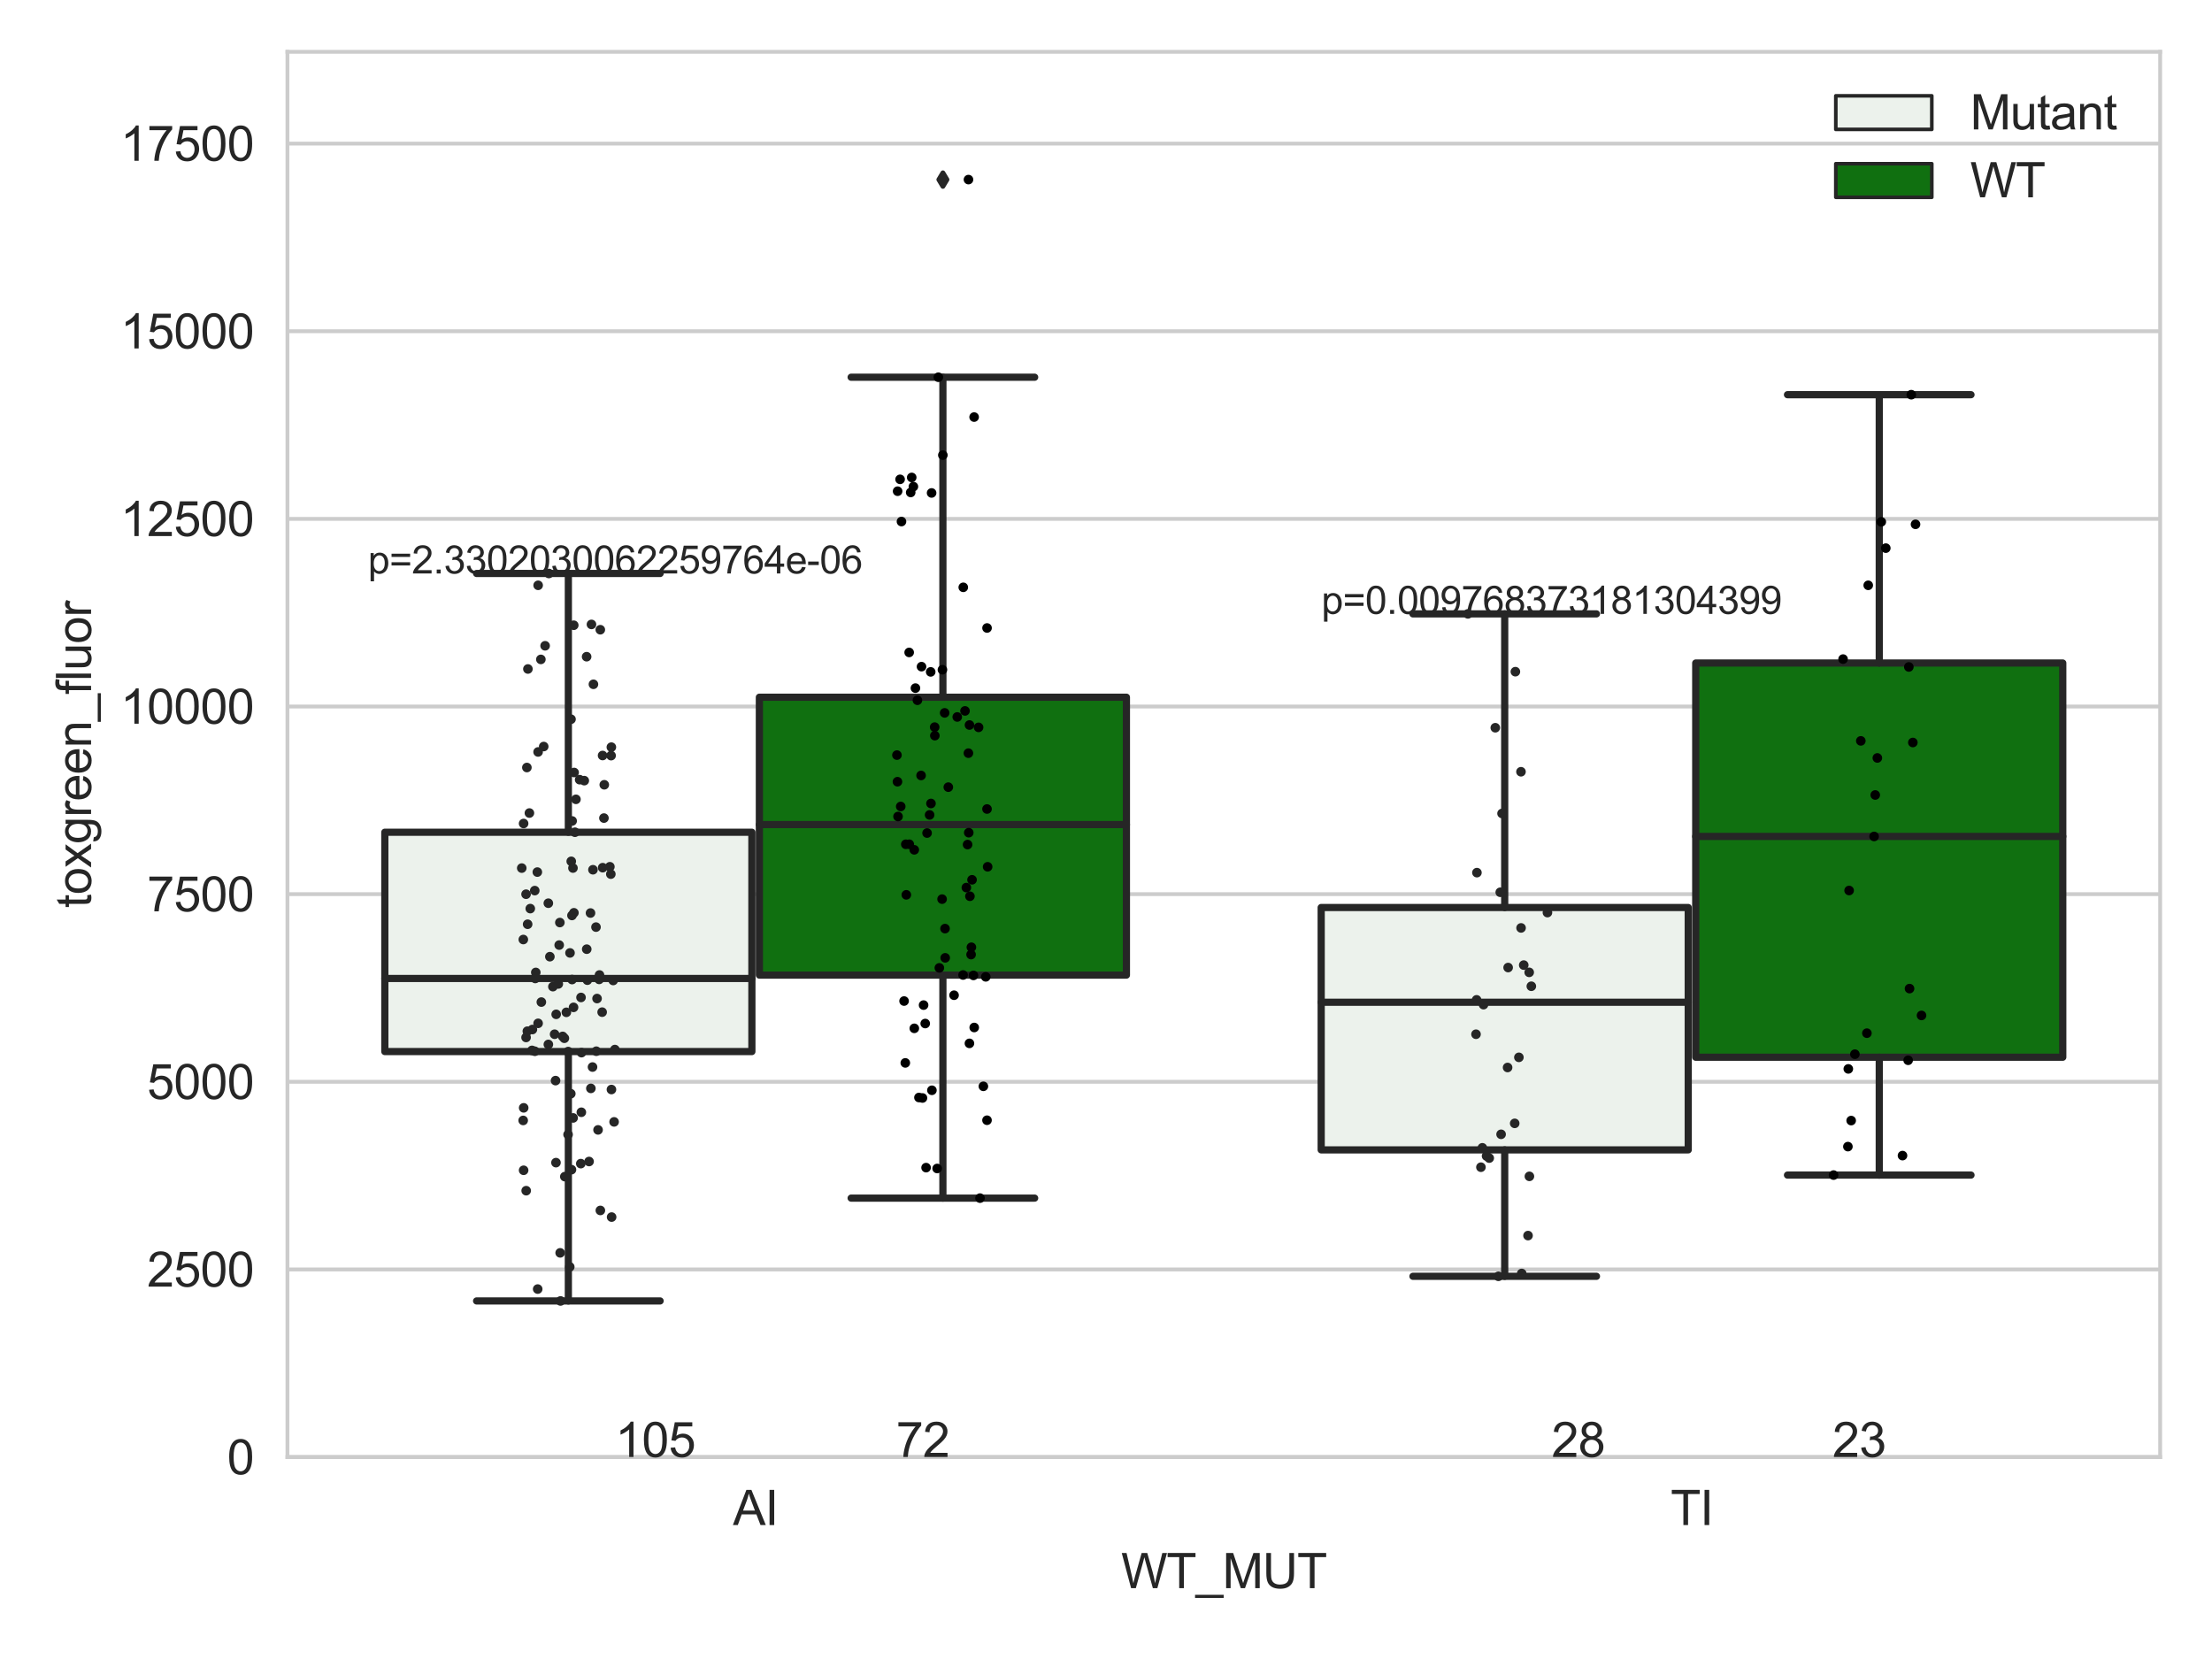 <?xml version="1.0" encoding="utf-8" standalone="no"?>
<!DOCTYPE svg PUBLIC "-//W3C//DTD SVG 1.1//EN"
  "http://www.w3.org/Graphics/SVG/1.1/DTD/svg11.dtd">
<svg xmlns:xlink="http://www.w3.org/1999/xlink" width="460.8pt" height="345.6pt" viewBox="0 0 460.8 345.6" xmlns="http://www.w3.org/2000/svg" version="1.1">
 <defs>
  <style type="text/css">*{stroke-linejoin: round; stroke-linecap: butt}</style>
 </defs>
 <g id="figure_1">
  <g id="patch_1">
   <path d="M 0 345.6 
L 460.8 345.6 
L 460.8 0 
L 0 0 
z
" style="fill: #ffffff"/>
  </g>
  <g id="axes_1">
   <g id="patch_2">
    <path d="M 59.881 303.539 
L 450 303.539 
L 450 10.8 
L 59.881 10.8 
z
" style="fill: #ffffff"/>
   </g>
   <g id="matplotlib.axis_1">
    <g id="xtick_1">
     <g id="text_1">
      <!-- AI -->
      <g style="fill: #262626" transform="translate(152.687 317.697)scale(0.1 -0.1)">
       <defs>
        <path id="ArialMT-41" d="M -9 0 
L 1750 4581 
L 2403 4581 
L 4278 0 
L 3588 0 
L 3053 1388 
L 1138 1388 
L 634 0 
L -9 0 
z
M 1313 1881 
L 2866 1881 
L 2388 3150 
Q 2169 3728 2063 4100 
Q 1975 3659 1816 3225 
L 1313 1881 
z
" transform="scale(0.016)"/>
        <path id="ArialMT-49" d="M 597 0 
L 597 4581 
L 1203 4581 
L 1203 0 
L 597 0 
z
" transform="scale(0.016)"/>
       </defs>
       <use xlink:href="#ArialMT-41"/>
       <use xlink:href="#ArialMT-49" x="66.699"/>
      </g>
     </g>
    </g>
    <g id="xtick_2">
     <g id="text_2">
      <!-- TI -->
      <g style="fill: #262626" transform="translate(348.027 317.697)scale(0.1 -0.1)">
       <defs>
        <path id="ArialMT-54" d="M 1659 0 
L 1659 4041 
L 150 4041 
L 150 4581 
L 3781 4581 
L 3781 4041 
L 2266 4041 
L 2266 0 
L 1659 0 
z
" transform="scale(0.016)"/>
       </defs>
       <use xlink:href="#ArialMT-54"/>
       <use xlink:href="#ArialMT-49" x="61.084"/>
      </g>
     </g>
    </g>
    <g id="text_3">
     <!-- WT_MUT -->
     <g style="fill: #262626" transform="translate(233.557 330.842)scale(0.1 -0.1)">
      <defs>
       <path id="ArialMT-57" d="M 1294 0 
L 78 4581 
L 700 4581 
L 1397 1578 
Q 1509 1106 1591 641 
Q 1766 1375 1797 1488 
L 2669 4581 
L 3400 4581 
L 4056 2263 
Q 4303 1400 4413 641 
Q 4500 1075 4641 1638 
L 5359 4581 
L 5969 4581 
L 4713 0 
L 4128 0 
L 3163 3491 
Q 3041 3928 3019 4028 
Q 2947 3713 2884 3491 
L 1913 0 
L 1294 0 
z
" transform="scale(0.016)"/>
       <path id="ArialMT-5f" d="M -97 -1272 
L -97 -866 
L 3631 -866 
L 3631 -1272 
L -97 -1272 
z
" transform="scale(0.016)"/>
       <path id="ArialMT-4d" d="M 475 0 
L 475 4581 
L 1388 4581 
L 2472 1338 
Q 2622 884 2691 659 
Q 2769 909 2934 1394 
L 4031 4581 
L 4847 4581 
L 4847 0 
L 4263 0 
L 4263 3834 
L 2931 0 
L 2384 0 
L 1059 3900 
L 1059 0 
L 475 0 
z
" transform="scale(0.016)"/>
       <path id="ArialMT-55" d="M 3500 4581 
L 4106 4581 
L 4106 1934 
Q 4106 1244 3950 837 
Q 3794 431 3386 176 
Q 2978 -78 2316 -78 
Q 1672 -78 1262 144 
Q 853 366 678 786 
Q 503 1206 503 1934 
L 503 4581 
L 1109 4581 
L 1109 1938 
Q 1109 1341 1220 1058 
Q 1331 775 1601 622 
Q 1872 469 2263 469 
Q 2931 469 3215 772 
Q 3500 1075 3500 1938 
L 3500 4581 
z
" transform="scale(0.016)"/>
      </defs>
      <use xlink:href="#ArialMT-57"/>
      <use xlink:href="#ArialMT-54" x="94.385"/>
      <use xlink:href="#ArialMT-5f" x="155.469"/>
      <use xlink:href="#ArialMT-4d" x="211.084"/>
      <use xlink:href="#ArialMT-55" x="294.385"/>
      <use xlink:href="#ArialMT-54" x="366.602"/>
     </g>
    </g>
   </g>
   <g id="matplotlib.axis_2">
    <g id="ytick_1">
     <g id="line2d_1">
      <path d="M 59.881 303.539 
L 450 303.539 
" clip-path="url(#p9cf6e74c7b)" style="fill: none; stroke: #cccccc; stroke-width: 0.8; stroke-linecap: round"/>
     </g>
     <g id="text_4">
      <!-- 0 -->
      <g style="fill: #262626" transform="translate(47.32 307.118)scale(0.1 -0.1)">
       <defs>
        <path id="ArialMT-30" d="M 266 2259 
Q 266 3072 433 3567 
Q 600 4063 929 4331 
Q 1259 4600 1759 4600 
Q 2128 4600 2406 4451 
Q 2684 4303 2865 4023 
Q 3047 3744 3150 3342 
Q 3253 2941 3253 2259 
Q 3253 1453 3087 958 
Q 2922 463 2592 192 
Q 2263 -78 1759 -78 
Q 1097 -78 719 397 
Q 266 969 266 2259 
z
M 844 2259 
Q 844 1131 1108 757 
Q 1372 384 1759 384 
Q 2147 384 2411 759 
Q 2675 1134 2675 2259 
Q 2675 3391 2411 3762 
Q 2147 4134 1753 4134 
Q 1366 4134 1134 3806 
Q 844 3388 844 2259 
z
" transform="scale(0.016)"/>
       </defs>
       <use xlink:href="#ArialMT-30"/>
      </g>
     </g>
    </g>
    <g id="ytick_2">
     <g id="line2d_2">
      <path d="M 59.881 264.45 
L 450 264.45 
" clip-path="url(#p9cf6e74c7b)" style="fill: none; stroke: #cccccc; stroke-width: 0.8; stroke-linecap: round"/>
     </g>
     <g id="text_5">
      <!-- 2500 -->
      <g style="fill: #262626" transform="translate(30.637 268.028)scale(0.1 -0.1)">
       <defs>
        <path id="ArialMT-32" d="M 3222 541 
L 3222 0 
L 194 0 
Q 188 203 259 391 
Q 375 700 629 1000 
Q 884 1300 1366 1694 
Q 2113 2306 2375 2664 
Q 2638 3022 2638 3341 
Q 2638 3675 2398 3904 
Q 2159 4134 1775 4134 
Q 1369 4134 1125 3890 
Q 881 3647 878 3216 
L 300 3275 
Q 359 3922 746 4261 
Q 1134 4600 1788 4600 
Q 2447 4600 2831 4234 
Q 3216 3869 3216 3328 
Q 3216 3053 3103 2787 
Q 2991 2522 2730 2228 
Q 2469 1934 1863 1422 
Q 1356 997 1212 845 
Q 1069 694 975 541 
L 3222 541 
z
" transform="scale(0.016)"/>
        <path id="ArialMT-35" d="M 266 1200 
L 856 1250 
Q 922 819 1161 601 
Q 1400 384 1738 384 
Q 2144 384 2425 690 
Q 2706 997 2706 1503 
Q 2706 1984 2436 2262 
Q 2166 2541 1728 2541 
Q 1456 2541 1237 2417 
Q 1019 2294 894 2097 
L 366 2166 
L 809 4519 
L 3088 4519 
L 3088 3981 
L 1259 3981 
L 1013 2750 
Q 1425 3038 1878 3038 
Q 2478 3038 2890 2622 
Q 3303 2206 3303 1553 
Q 3303 931 2941 478 
Q 2500 -78 1738 -78 
Q 1113 -78 717 272 
Q 322 622 266 1200 
z
" transform="scale(0.016)"/>
       </defs>
       <use xlink:href="#ArialMT-32"/>
       <use xlink:href="#ArialMT-35" x="55.615"/>
       <use xlink:href="#ArialMT-30" x="111.23"/>
       <use xlink:href="#ArialMT-30" x="166.846"/>
      </g>
     </g>
    </g>
    <g id="ytick_3">
     <g id="line2d_3">
      <path d="M 59.881 225.36 
L 450 225.36 
" clip-path="url(#p9cf6e74c7b)" style="fill: none; stroke: #cccccc; stroke-width: 0.8; stroke-linecap: round"/>
     </g>
     <g id="text_6">
      <!-- 5000 -->
      <g style="fill: #262626" transform="translate(30.637 228.939)scale(0.1 -0.1)">
       <use xlink:href="#ArialMT-35"/>
       <use xlink:href="#ArialMT-30" x="55.615"/>
       <use xlink:href="#ArialMT-30" x="111.23"/>
       <use xlink:href="#ArialMT-30" x="166.846"/>
      </g>
     </g>
    </g>
    <g id="ytick_4">
     <g id="line2d_4">
      <path d="M 59.881 186.271 
L 450 186.271 
" clip-path="url(#p9cf6e74c7b)" style="fill: none; stroke: #cccccc; stroke-width: 0.8; stroke-linecap: round"/>
     </g>
     <g id="text_7">
      <!-- 7500 -->
      <g style="fill: #262626" transform="translate(30.637 189.85)scale(0.1 -0.1)">
       <defs>
        <path id="ArialMT-37" d="M 303 3981 
L 303 4522 
L 3269 4522 
L 3269 4084 
Q 2831 3619 2401 2847 
Q 1972 2075 1738 1259 
Q 1569 684 1522 0 
L 944 0 
Q 953 541 1156 1306 
Q 1359 2072 1739 2783 
Q 2119 3494 2547 3981 
L 303 3981 
z
" transform="scale(0.016)"/>
       </defs>
       <use xlink:href="#ArialMT-37"/>
       <use xlink:href="#ArialMT-35" x="55.615"/>
       <use xlink:href="#ArialMT-30" x="111.23"/>
       <use xlink:href="#ArialMT-30" x="166.846"/>
      </g>
     </g>
    </g>
    <g id="ytick_5">
     <g id="line2d_5">
      <path d="M 59.881 147.182 
L 450 147.182 
" clip-path="url(#p9cf6e74c7b)" style="fill: none; stroke: #cccccc; stroke-width: 0.8; stroke-linecap: round"/>
     </g>
     <g id="text_8">
      <!-- 10000 -->
      <g style="fill: #262626" transform="translate(25.077 150.761)scale(0.1 -0.1)">
       <defs>
        <path id="ArialMT-31" d="M 2384 0 
L 1822 0 
L 1822 3584 
Q 1619 3391 1289 3197 
Q 959 3003 697 2906 
L 697 3450 
Q 1169 3672 1522 3987 
Q 1875 4303 2022 4600 
L 2384 4600 
L 2384 0 
z
" transform="scale(0.016)"/>
       </defs>
       <use xlink:href="#ArialMT-31"/>
       <use xlink:href="#ArialMT-30" x="55.615"/>
       <use xlink:href="#ArialMT-30" x="111.23"/>
       <use xlink:href="#ArialMT-30" x="166.846"/>
       <use xlink:href="#ArialMT-30" x="222.461"/>
      </g>
     </g>
    </g>
    <g id="ytick_6">
     <g id="line2d_6">
      <path d="M 59.881 108.093 
L 450 108.093 
" clip-path="url(#p9cf6e74c7b)" style="fill: none; stroke: #cccccc; stroke-width: 0.8; stroke-linecap: round"/>
     </g>
     <g id="text_9">
      <!-- 12500 -->
      <g style="fill: #262626" transform="translate(25.077 111.671)scale(0.1 -0.1)">
       <use xlink:href="#ArialMT-31"/>
       <use xlink:href="#ArialMT-32" x="55.615"/>
       <use xlink:href="#ArialMT-35" x="111.23"/>
       <use xlink:href="#ArialMT-30" x="166.846"/>
       <use xlink:href="#ArialMT-30" x="222.461"/>
      </g>
     </g>
    </g>
    <g id="ytick_7">
     <g id="line2d_7">
      <path d="M 59.881 69.003 
L 450 69.003 
" clip-path="url(#p9cf6e74c7b)" style="fill: none; stroke: #cccccc; stroke-width: 0.8; stroke-linecap: round"/>
     </g>
     <g id="text_10">
      <!-- 15000 -->
      <g style="fill: #262626" transform="translate(25.077 72.582)scale(0.1 -0.1)">
       <use xlink:href="#ArialMT-31"/>
       <use xlink:href="#ArialMT-35" x="55.615"/>
       <use xlink:href="#ArialMT-30" x="111.23"/>
       <use xlink:href="#ArialMT-30" x="166.846"/>
       <use xlink:href="#ArialMT-30" x="222.461"/>
      </g>
     </g>
    </g>
    <g id="ytick_8">
     <g id="line2d_8">
      <path d="M 59.881 29.914 
L 450 29.914 
" clip-path="url(#p9cf6e74c7b)" style="fill: none; stroke: #cccccc; stroke-width: 0.8; stroke-linecap: round"/>
     </g>
     <g id="text_11">
      <!-- 17500 -->
      <g style="fill: #262626" transform="translate(25.077 33.493)scale(0.1 -0.1)">
       <use xlink:href="#ArialMT-31"/>
       <use xlink:href="#ArialMT-37" x="55.615"/>
       <use xlink:href="#ArialMT-35" x="111.23"/>
       <use xlink:href="#ArialMT-30" x="166.846"/>
       <use xlink:href="#ArialMT-30" x="222.461"/>
      </g>
     </g>
    </g>
    <g id="text_12">
     <!-- toxgreen_fluor -->
     <g style="fill: #262626" transform="translate(18.972 189.132)rotate(-90)scale(0.1 -0.1)">
      <defs>
       <path id="ArialMT-74" d="M 1650 503 
L 1731 6 
Q 1494 -44 1306 -44 
Q 1000 -44 831 53 
Q 663 150 594 308 
Q 525 466 525 972 
L 525 2881 
L 113 2881 
L 113 3319 
L 525 3319 
L 525 4141 
L 1084 4478 
L 1084 3319 
L 1650 3319 
L 1650 2881 
L 1084 2881 
L 1084 941 
Q 1084 700 1114 631 
Q 1144 563 1211 522 
Q 1278 481 1403 481 
Q 1497 481 1650 503 
z
" transform="scale(0.016)"/>
       <path id="ArialMT-6f" d="M 213 1659 
Q 213 2581 725 3025 
Q 1153 3394 1769 3394 
Q 2453 3394 2887 2945 
Q 3322 2497 3322 1706 
Q 3322 1066 3130 698 
Q 2938 331 2570 128 
Q 2203 -75 1769 -75 
Q 1072 -75 642 372 
Q 213 819 213 1659 
z
M 791 1659 
Q 791 1022 1069 705 
Q 1347 388 1769 388 
Q 2188 388 2466 706 
Q 2744 1025 2744 1678 
Q 2744 2294 2464 2611 
Q 2184 2928 1769 2928 
Q 1347 2928 1069 2612 
Q 791 2297 791 1659 
z
" transform="scale(0.016)"/>
       <path id="ArialMT-78" d="M 47 0 
L 1259 1725 
L 138 3319 
L 841 3319 
L 1350 2541 
Q 1494 2319 1581 2169 
Q 1719 2375 1834 2534 
L 2394 3319 
L 3066 3319 
L 1919 1756 
L 3153 0 
L 2463 0 
L 1781 1031 
L 1600 1309 
L 728 0 
L 47 0 
z
" transform="scale(0.016)"/>
       <path id="ArialMT-67" d="M 319 -275 
L 866 -356 
Q 900 -609 1056 -725 
Q 1266 -881 1628 -881 
Q 2019 -881 2231 -725 
Q 2444 -569 2519 -288 
Q 2563 -116 2559 434 
Q 2191 0 1641 0 
Q 956 0 581 494 
Q 206 988 206 1678 
Q 206 2153 378 2554 
Q 550 2956 876 3175 
Q 1203 3394 1644 3394 
Q 2231 3394 2613 2919 
L 2613 3319 
L 3131 3319 
L 3131 450 
Q 3131 -325 2973 -648 
Q 2816 -972 2473 -1159 
Q 2131 -1347 1631 -1347 
Q 1038 -1347 672 -1080 
Q 306 -813 319 -275 
z
M 784 1719 
Q 784 1066 1043 766 
Q 1303 466 1694 466 
Q 2081 466 2343 764 
Q 2606 1063 2606 1700 
Q 2606 2309 2336 2618 
Q 2066 2928 1684 2928 
Q 1309 2928 1046 2623 
Q 784 2319 784 1719 
z
" transform="scale(0.016)"/>
       <path id="ArialMT-72" d="M 416 0 
L 416 3319 
L 922 3319 
L 922 2816 
Q 1116 3169 1280 3281 
Q 1444 3394 1641 3394 
Q 1925 3394 2219 3213 
L 2025 2691 
Q 1819 2813 1613 2813 
Q 1428 2813 1281 2702 
Q 1134 2591 1072 2394 
Q 978 2094 978 1738 
L 978 0 
L 416 0 
z
" transform="scale(0.016)"/>
       <path id="ArialMT-65" d="M 2694 1069 
L 3275 997 
Q 3138 488 2766 206 
Q 2394 -75 1816 -75 
Q 1088 -75 661 373 
Q 234 822 234 1631 
Q 234 2469 665 2931 
Q 1097 3394 1784 3394 
Q 2450 3394 2872 2941 
Q 3294 2488 3294 1666 
Q 3294 1616 3291 1516 
L 816 1516 
Q 847 969 1125 678 
Q 1403 388 1819 388 
Q 2128 388 2347 550 
Q 2566 713 2694 1069 
z
M 847 1978 
L 2700 1978 
Q 2663 2397 2488 2606 
Q 2219 2931 1791 2931 
Q 1403 2931 1139 2672 
Q 875 2413 847 1978 
z
" transform="scale(0.016)"/>
       <path id="ArialMT-6e" d="M 422 0 
L 422 3319 
L 928 3319 
L 928 2847 
Q 1294 3394 1984 3394 
Q 2284 3394 2536 3286 
Q 2788 3178 2913 3003 
Q 3038 2828 3088 2588 
Q 3119 2431 3119 2041 
L 3119 0 
L 2556 0 
L 2556 2019 
Q 2556 2363 2490 2533 
Q 2425 2703 2258 2804 
Q 2091 2906 1866 2906 
Q 1506 2906 1245 2678 
Q 984 2450 984 1813 
L 984 0 
L 422 0 
z
" transform="scale(0.016)"/>
       <path id="ArialMT-66" d="M 556 0 
L 556 2881 
L 59 2881 
L 59 3319 
L 556 3319 
L 556 3672 
Q 556 4006 616 4169 
Q 697 4388 901 4523 
Q 1106 4659 1475 4659 
Q 1713 4659 2000 4603 
L 1916 4113 
Q 1741 4144 1584 4144 
Q 1328 4144 1222 4034 
Q 1116 3925 1116 3625 
L 1116 3319 
L 1763 3319 
L 1763 2881 
L 1116 2881 
L 1116 0 
L 556 0 
z
" transform="scale(0.016)"/>
       <path id="ArialMT-6c" d="M 409 0 
L 409 4581 
L 972 4581 
L 972 0 
L 409 0 
z
" transform="scale(0.016)"/>
       <path id="ArialMT-75" d="M 2597 0 
L 2597 488 
Q 2209 -75 1544 -75 
Q 1250 -75 995 37 
Q 741 150 617 320 
Q 494 491 444 738 
Q 409 903 409 1263 
L 409 3319 
L 972 3319 
L 972 1478 
Q 972 1038 1006 884 
Q 1059 663 1231 536 
Q 1403 409 1656 409 
Q 1909 409 2131 539 
Q 2353 669 2445 892 
Q 2538 1116 2538 1541 
L 2538 3319 
L 3100 3319 
L 3100 0 
L 2597 0 
z
" transform="scale(0.016)"/>
      </defs>
      <use xlink:href="#ArialMT-74"/>
      <use xlink:href="#ArialMT-6f" x="27.783"/>
      <use xlink:href="#ArialMT-78" x="83.398"/>
      <use xlink:href="#ArialMT-67" x="133.398"/>
      <use xlink:href="#ArialMT-72" x="189.014"/>
      <use xlink:href="#ArialMT-65" x="222.314"/>
      <use xlink:href="#ArialMT-65" x="277.93"/>
      <use xlink:href="#ArialMT-6e" x="333.545"/>
      <use xlink:href="#ArialMT-5f" x="389.16"/>
      <use xlink:href="#ArialMT-66" x="444.775"/>
      <use xlink:href="#ArialMT-6c" x="472.559"/>
      <use xlink:href="#ArialMT-75" x="494.775"/>
      <use xlink:href="#ArialMT-6f" x="550.391"/>
      <use xlink:href="#ArialMT-72" x="606.006"/>
     </g>
    </g>
   </g>
   <g id="patch_3">
    <path d="M 80.167 219.059 
L 156.631 219.059 
L 156.631 173.369 
L 80.167 173.369 
L 80.167 219.059 
z
" clip-path="url(#p9cf6e74c7b)" style="fill: #ecf2ec; stroke: #262626; stroke-width: 1.5; stroke-linejoin: miter"/>
   </g>
   <g id="patch_4">
    <path d="M 158.191 203.13 
L 234.654 203.13 
L 234.654 145.243 
L 158.191 145.243 
L 158.191 203.13 
z
" clip-path="url(#p9cf6e74c7b)" style="fill: #107010; stroke: #262626; stroke-width: 1.5; stroke-linejoin: miter"/>
   </g>
   <g id="patch_5">
    <path d="M 275.227 239.539 
L 351.69 239.539 
L 351.69 189.049 
L 275.227 189.049 
L 275.227 239.539 
z
" clip-path="url(#p9cf6e74c7b)" style="fill: #ecf2ec; stroke: #262626; stroke-width: 1.5; stroke-linejoin: miter"/>
   </g>
   <g id="patch_6">
    <path d="M 353.251 220.239 
L 429.714 220.239 
L 429.714 138.119 
L 353.251 138.119 
L 353.251 220.239 
z
" clip-path="url(#p9cf6e74c7b)" style="fill: #107010; stroke: #262626; stroke-width: 1.5; stroke-linejoin: miter"/>
   </g>
   <g id="patch_7">
    <path d="M 157.411 303.539 
L 157.411 303.539 
L 157.411 303.539 
L 157.411 303.539 
z
" clip-path="url(#p9cf6e74c7b)" style="fill: #ecf2ec; stroke: #262626; stroke-width: 0.75; stroke-linejoin: miter"/>
   </g>
   <g id="patch_8">
    <path d="M 157.411 303.539 
L 157.411 303.539 
L 157.411 303.539 
L 157.411 303.539 
z
" clip-path="url(#p9cf6e74c7b)" style="fill: #107010; stroke: #262626; stroke-width: 0.75; stroke-linejoin: miter"/>
   </g>
   <g id="PathCollection_1"/>
   <g id="PathCollection_2"/>
   <g id="line2d_9">
    <path d="M 118.399 219.059 
L 118.399 271.011 
" clip-path="url(#p9cf6e74c7b)" style="fill: none; stroke: #262626; stroke-width: 1.5; stroke-linecap: round"/>
   </g>
   <g id="line2d_10">
    <path d="M 118.399 173.369 
L 118.399 119.467 
" clip-path="url(#p9cf6e74c7b)" style="fill: none; stroke: #262626; stroke-width: 1.5; stroke-linecap: round"/>
   </g>
   <g id="line2d_11">
    <path d="M 99.283 271.011 
L 137.515 271.011 
" clip-path="url(#p9cf6e74c7b)" style="fill: none; stroke: #262626; stroke-width: 1.5; stroke-linecap: round"/>
   </g>
   <g id="line2d_12">
    <path d="M 99.283 119.467 
L 137.515 119.467 
" clip-path="url(#p9cf6e74c7b)" style="fill: none; stroke: #262626; stroke-width: 1.5; stroke-linecap: round"/>
   </g>
   <g id="line2d_13"/>
   <g id="line2d_14">
    <path d="M 196.423 203.13 
L 196.423 249.59 
" clip-path="url(#p9cf6e74c7b)" style="fill: none; stroke: #262626; stroke-width: 1.5; stroke-linecap: round"/>
   </g>
   <g id="line2d_15">
    <path d="M 196.423 145.243 
L 196.423 78.582 
" clip-path="url(#p9cf6e74c7b)" style="fill: none; stroke: #262626; stroke-width: 1.5; stroke-linecap: round"/>
   </g>
   <g id="line2d_16">
    <path d="M 177.307 249.59 
L 215.539 249.59 
" clip-path="url(#p9cf6e74c7b)" style="fill: none; stroke: #262626; stroke-width: 1.5; stroke-linecap: round"/>
   </g>
   <g id="line2d_17">
    <path d="M 177.307 78.582 
L 215.539 78.582 
" clip-path="url(#p9cf6e74c7b)" style="fill: none; stroke: #262626; stroke-width: 1.5; stroke-linecap: round"/>
   </g>
   <g id="line2d_18">
    <defs>
     <path id="m15fdb1220d" d="M -0 1.414 
L 0.849 0 
L 0 -1.414 
L -0.849 -0 
z
" style="stroke: #262626; stroke-linejoin: miter"/>
    </defs>
    <g clip-path="url(#p9cf6e74c7b)">
     <use xlink:href="#m15fdb1220d" x="196.423" y="37.413" style="fill: #262626; stroke: #262626; stroke-linejoin: miter"/>
    </g>
   </g>
   <g id="line2d_19">
    <path d="M 313.458 239.539 
L 313.458 265.877 
" clip-path="url(#p9cf6e74c7b)" style="fill: none; stroke: #262626; stroke-width: 1.5; stroke-linecap: round"/>
   </g>
   <g id="line2d_20">
    <path d="M 313.458 189.049 
L 313.458 127.882 
" clip-path="url(#p9cf6e74c7b)" style="fill: none; stroke: #262626; stroke-width: 1.5; stroke-linecap: round"/>
   </g>
   <g id="line2d_21">
    <path d="M 294.343 265.877 
L 332.574 265.877 
" clip-path="url(#p9cf6e74c7b)" style="fill: none; stroke: #262626; stroke-width: 1.5; stroke-linecap: round"/>
   </g>
   <g id="line2d_22">
    <path d="M 294.343 127.882 
L 332.574 127.882 
" clip-path="url(#p9cf6e74c7b)" style="fill: none; stroke: #262626; stroke-width: 1.5; stroke-linecap: round"/>
   </g>
   <g id="line2d_23"/>
   <g id="line2d_24">
    <path d="M 391.482 220.239 
L 391.482 244.791 
" clip-path="url(#p9cf6e74c7b)" style="fill: none; stroke: #262626; stroke-width: 1.5; stroke-linecap: round"/>
   </g>
   <g id="line2d_25">
    <path d="M 391.482 138.119 
L 391.482 82.225 
" clip-path="url(#p9cf6e74c7b)" style="fill: none; stroke: #262626; stroke-width: 1.5; stroke-linecap: round"/>
   </g>
   <g id="line2d_26">
    <path d="M 372.366 244.791 
L 410.598 244.791 
" clip-path="url(#p9cf6e74c7b)" style="fill: none; stroke: #262626; stroke-width: 1.5; stroke-linecap: round"/>
   </g>
   <g id="line2d_27">
    <path d="M 372.366 82.225 
L 410.598 82.225 
" clip-path="url(#p9cf6e74c7b)" style="fill: none; stroke: #262626; stroke-width: 1.5; stroke-linecap: round"/>
   </g>
   <g id="line2d_28"/>
   <g id="line2d_29">
    <path d="M 80.167 203.836 
L 156.631 203.836 
" clip-path="url(#p9cf6e74c7b)" style="fill: none; stroke: #262626; stroke-width: 1.5; stroke-linecap: round"/>
   </g>
   <g id="line2d_30">
    <path d="M 158.191 171.778 
L 234.654 171.778 
" clip-path="url(#p9cf6e74c7b)" style="fill: none; stroke: #262626; stroke-width: 1.5; stroke-linecap: round"/>
   </g>
   <g id="line2d_31">
    <path d="M 275.227 208.785 
L 351.69 208.785 
" clip-path="url(#p9cf6e74c7b)" style="fill: none; stroke: #262626; stroke-width: 1.5; stroke-linecap: round"/>
   </g>
   <g id="line2d_32">
    <path d="M 353.251 174.247 
L 429.714 174.247 
" clip-path="url(#p9cf6e74c7b)" style="fill: none; stroke: #262626; stroke-width: 1.5; stroke-linecap: round"/>
   </g>
   <g id="patch_9">
    <path d="M 59.881 303.539 
L 59.881 10.8 
" style="fill: none; stroke: #cccccc; stroke-width: 0.8; stroke-linejoin: miter; stroke-linecap: square"/>
   </g>
   <g id="patch_10">
    <path d="M 450 303.539 
L 450 10.8 
" style="fill: none; stroke: #cccccc; stroke-width: 0.8; stroke-linejoin: miter; stroke-linecap: square"/>
   </g>
   <g id="patch_11">
    <path d="M 59.881 303.539 
L 450 303.539 
" style="fill: none; stroke: #cccccc; stroke-width: 0.8; stroke-linejoin: miter; stroke-linecap: square"/>
   </g>
   <g id="patch_12">
    <path d="M 59.881 10.8 
L 450 10.8 
" style="fill: none; stroke: #cccccc; stroke-width: 0.8; stroke-linejoin: miter; stroke-linecap: square"/>
   </g>
   <g id="PathCollection_3">
    <defs>
     <path id="C0_0_7c93e1298d" d="M 0 1 
C 0.265 1 0.52 0.895 0.707 0.707 
C 0.895 0.52 1 0.265 1 -0 
C 1 -0.265 0.895 -0.52 0.707 -0.707 
C 0.52 -0.895 0.265 -1 0 -1 
C -0.265 -1 -0.52 -0.895 -0.707 -0.707 
C -0.895 -0.52 -1 -0.265 -1 0 
C -1 0.265 -0.895 0.52 -0.707 0.707 
C -0.52 0.895 -0.265 1 0 1 
z
"/>
    </defs>
    <g clip-path="url(#p9cf6e74c7b)">
     <use xlink:href="#C0_0_7c93e1298d" x="111.936" y="181.67" style="fill: #262626"/>
    </g>
    <g clip-path="url(#p9cf6e74c7b)">
     <use xlink:href="#C0_0_7c93e1298d" x="127.048" y="180.559" style="fill: #262626"/>
    </g>
    <g clip-path="url(#p9cf6e74c7b)">
     <use xlink:href="#C0_0_7c93e1298d" x="109.591" y="216.123" style="fill: #262626"/>
    </g>
    <g clip-path="url(#p9cf6e74c7b)">
     <use xlink:href="#C0_0_7c93e1298d" x="119.558" y="190.15" style="fill: #262626"/>
    </g>
    <g clip-path="url(#p9cf6e74c7b)">
     <use xlink:href="#C0_0_7c93e1298d" x="111.399" y="185.529" style="fill: #262626"/>
    </g>
    <g clip-path="url(#p9cf6e74c7b)">
     <use xlink:href="#C0_0_7c93e1298d" x="122.204" y="136.803" style="fill: #262626"/>
    </g>
    <g clip-path="url(#p9cf6e74c7b)">
     <use xlink:href="#C0_0_7c93e1298d" x="121.105" y="231.705" style="fill: #262626"/>
    </g>
    <g clip-path="url(#p9cf6e74c7b)">
     <use xlink:href="#C0_0_7c93e1298d" x="109.018" y="195.72" style="fill: #262626"/>
    </g>
    <g clip-path="url(#p9cf6e74c7b)">
     <use xlink:href="#C0_0_7c93e1298d" x="124.585" y="235.377" style="fill: #262626"/>
    </g>
    <g clip-path="url(#p9cf6e74c7b)">
     <use xlink:href="#C0_0_7c93e1298d" x="123.434" y="222.284" style="fill: #262626"/>
    </g>
    <g clip-path="url(#p9cf6e74c7b)">
     <use xlink:href="#C0_0_7c93e1298d" x="111.424" y="218.998" style="fill: #262626"/>
    </g>
    <g clip-path="url(#p9cf6e74c7b)">
     <use xlink:href="#C0_0_7c93e1298d" x="124.378" y="208.016" style="fill: #262626"/>
    </g>
    <g clip-path="url(#p9cf6e74c7b)">
     <use xlink:href="#C0_0_7c93e1298d" x="116.629" y="192.182" style="fill: #262626"/>
    </g>
    <g clip-path="url(#p9cf6e74c7b)">
     <use xlink:href="#C0_0_7c93e1298d" x="110.467" y="189.278" style="fill: #262626"/>
    </g>
    <g clip-path="url(#p9cf6e74c7b)">
     <use xlink:href="#C0_0_7c93e1298d" x="110.907" y="214.468" style="fill: #262626"/>
    </g>
    <g clip-path="url(#p9cf6e74c7b)">
     <use xlink:href="#C0_0_7c93e1298d" x="127.93" y="233.709" style="fill: #262626"/>
    </g>
    <g clip-path="url(#p9cf6e74c7b)">
     <use xlink:href="#C0_0_7c93e1298d" x="114.234" y="217.575" style="fill: #262626"/>
    </g>
    <g clip-path="url(#p9cf6e74c7b)">
     <use xlink:href="#C0_0_7c93e1298d" x="109.974" y="139.362" style="fill: #262626"/>
    </g>
    <g clip-path="url(#p9cf6e74c7b)">
     <use xlink:href="#C0_0_7c93e1298d" x="118.34" y="236.346" style="fill: #262626"/>
    </g>
    <g clip-path="url(#p9cf6e74c7b)">
     <use xlink:href="#C0_0_7c93e1298d" x="123.525" y="181.183" style="fill: #262626"/>
    </g>
    <g clip-path="url(#p9cf6e74c7b)">
     <use xlink:href="#C0_0_7c93e1298d" x="114.342" y="119.467" style="fill: #262626"/>
    </g>
    <g clip-path="url(#p9cf6e74c7b)">
     <use xlink:href="#C0_0_7c93e1298d" x="113.265" y="155.517" style="fill: #262626"/>
    </g>
    <g clip-path="url(#p9cf6e74c7b)">
     <use xlink:href="#C0_0_7c93e1298d" x="125.067" y="252.157" style="fill: #262626"/>
    </g>
    <g clip-path="url(#p9cf6e74c7b)">
     <use xlink:href="#C0_0_7c93e1298d" x="109.857" y="214.818" style="fill: #262626"/>
    </g>
    <g clip-path="url(#p9cf6e74c7b)">
     <use xlink:href="#C0_0_7c93e1298d" x="121.717" y="162.622" style="fill: #262626"/>
    </g>
    <g clip-path="url(#p9cf6e74c7b)">
     <use xlink:href="#C0_0_7c93e1298d" x="122.36" y="204.186" style="fill: #262626"/>
    </g>
    <g clip-path="url(#p9cf6e74c7b)">
     <use xlink:href="#C0_0_7c93e1298d" x="109.615" y="248.042" style="fill: #262626"/>
    </g>
    <g clip-path="url(#p9cf6e74c7b)">
     <use xlink:href="#C0_0_7c93e1298d" x="112.011" y="268.536" style="fill: #262626"/>
    </g>
    <g clip-path="url(#p9cf6e74c7b)">
     <use xlink:href="#C0_0_7c93e1298d" x="109.589" y="186.28" style="fill: #262626"/>
    </g>
    <g clip-path="url(#p9cf6e74c7b)">
     <use xlink:href="#C0_0_7c93e1298d" x="115.732" y="225.11" style="fill: #262626"/>
    </g>
    <g clip-path="url(#p9cf6e74c7b)">
     <use xlink:href="#C0_0_7c93e1298d" x="119.478" y="209.853" style="fill: #262626"/>
    </g>
    <g clip-path="url(#p9cf6e74c7b)">
     <use xlink:href="#C0_0_7c93e1298d" x="123.09" y="226.731" style="fill: #262626"/>
    </g>
    <g clip-path="url(#p9cf6e74c7b)">
     <use xlink:href="#C0_0_7c93e1298d" x="121.135" y="219.284" style="fill: #262626"/>
    </g>
    <g clip-path="url(#p9cf6e74c7b)">
     <use xlink:href="#C0_0_7c93e1298d" x="119.187" y="171.021" style="fill: #262626"/>
    </g>
    <g clip-path="url(#p9cf6e74c7b)">
     <use xlink:href="#C0_0_7c93e1298d" x="115.18" y="205.535" style="fill: #262626"/>
    </g>
    <g clip-path="url(#p9cf6e74c7b)">
     <use xlink:href="#C0_0_7c93e1298d" x="112.772" y="208.751" style="fill: #262626"/>
    </g>
    <g clip-path="url(#p9cf6e74c7b)">
     <use xlink:href="#C0_0_7c93e1298d" x="122.714" y="241.964" style="fill: #262626"/>
    </g>
    <g clip-path="url(#p9cf6e74c7b)">
     <use xlink:href="#C0_0_7c93e1298d" x="118.365" y="219.059" style="fill: #262626"/>
    </g>
    <g clip-path="url(#p9cf6e74c7b)">
     <use xlink:href="#C0_0_7c93e1298d" x="128.095" y="218.642" style="fill: #262626"/>
    </g>
    <g clip-path="url(#p9cf6e74c7b)">
     <use xlink:href="#C0_0_7c93e1298d" x="110.285" y="169.37" style="fill: #262626"/>
    </g>
    <g clip-path="url(#p9cf6e74c7b)">
     <use xlink:href="#C0_0_7c93e1298d" x="118.692" y="263.915" style="fill: #262626"/>
    </g>
    <g clip-path="url(#p9cf6e74c7b)">
     <use xlink:href="#C0_0_7c93e1298d" x="119.98" y="166.514" style="fill: #262626"/>
    </g>
    <g clip-path="url(#p9cf6e74c7b)">
     <use xlink:href="#C0_0_7c93e1298d" x="108.987" y="233.408" style="fill: #262626"/>
    </g>
    <g clip-path="url(#p9cf6e74c7b)">
     <use xlink:href="#C0_0_7c93e1298d" x="123.013" y="190.2" style="fill: #262626"/>
    </g>
    <g clip-path="url(#p9cf6e74c7b)">
     <use xlink:href="#C0_0_7c93e1298d" x="127.741" y="204.252" style="fill: #262626"/>
    </g>
    <g clip-path="url(#p9cf6e74c7b)">
     <use xlink:href="#C0_0_7c93e1298d" x="112.097" y="156.643" style="fill: #262626"/>
    </g>
    <g clip-path="url(#p9cf6e74c7b)">
     <use xlink:href="#C0_0_7c93e1298d" x="115.863" y="211.303" style="fill: #262626"/>
    </g>
    <g clip-path="url(#p9cf6e74c7b)">
     <use xlink:href="#C0_0_7c93e1298d" x="120.752" y="162.419" style="fill: #262626"/>
    </g>
    <g clip-path="url(#p9cf6e74c7b)">
     <use xlink:href="#C0_0_7c93e1298d" x="123.213" y="130.078" style="fill: #262626"/>
    </g>
    <g clip-path="url(#p9cf6e74c7b)">
     <use xlink:href="#C0_0_7c93e1298d" x="110.825" y="218.818" style="fill: #262626"/>
    </g>
    <g clip-path="url(#p9cf6e74c7b)">
     <use xlink:href="#C0_0_7c93e1298d" x="113.558" y="134.528" style="fill: #262626"/>
    </g>
    <g clip-path="url(#p9cf6e74c7b)">
     <use xlink:href="#C0_0_7c93e1298d" x="117.213" y="215.901" style="fill: #262626"/>
    </g>
    <g clip-path="url(#p9cf6e74c7b)">
     <use xlink:href="#C0_0_7c93e1298d" x="112.673" y="137.365" style="fill: #262626"/>
    </g>
    <g clip-path="url(#p9cf6e74c7b)">
     <use xlink:href="#C0_0_7c93e1298d" x="112.105" y="121.929" style="fill: #262626"/>
    </g>
    <g clip-path="url(#p9cf6e74c7b)">
     <use xlink:href="#C0_0_7c93e1298d" x="109.759" y="159.887" style="fill: #262626"/>
    </g>
    <g clip-path="url(#p9cf6e74c7b)">
     <use xlink:href="#C0_0_7c93e1298d" x="127.358" y="155.646" style="fill: #262626"/>
    </g>
    <g clip-path="url(#p9cf6e74c7b)">
     <use xlink:href="#C0_0_7c93e1298d" x="125.055" y="131.183" style="fill: #262626"/>
    </g>
    <g clip-path="url(#p9cf6e74c7b)">
     <use xlink:href="#C0_0_7c93e1298d" x="109.079" y="243.791" style="fill: #262626"/>
    </g>
    <g clip-path="url(#p9cf6e74c7b)">
     <use xlink:href="#C0_0_7c93e1298d" x="119.049" y="243.667" style="fill: #262626"/>
    </g>
    <g clip-path="url(#p9cf6e74c7b)">
     <use xlink:href="#C0_0_7c93e1298d" x="118.951" y="149.828" style="fill: #262626"/>
    </g>
    <g clip-path="url(#p9cf6e74c7b)">
     <use xlink:href="#C0_0_7c93e1298d" x="127.411" y="253.539" style="fill: #262626"/>
    </g>
    <g clip-path="url(#p9cf6e74c7b)">
     <use xlink:href="#C0_0_7c93e1298d" x="118.744" y="198.511" style="fill: #262626"/>
    </g>
    <g clip-path="url(#p9cf6e74c7b)">
     <use xlink:href="#C0_0_7c93e1298d" x="117.664" y="245.111" style="fill: #262626"/>
    </g>
    <g clip-path="url(#p9cf6e74c7b)">
     <use xlink:href="#C0_0_7c93e1298d" x="118.907" y="227.84" style="fill: #262626"/>
    </g>
    <g clip-path="url(#p9cf6e74c7b)">
     <use xlink:href="#C0_0_7c93e1298d" x="124.817" y="204.028" style="fill: #262626"/>
    </g>
    <g clip-path="url(#p9cf6e74c7b)">
     <use xlink:href="#C0_0_7c93e1298d" x="124.156" y="193.133" style="fill: #262626"/>
    </g>
    <g clip-path="url(#p9cf6e74c7b)">
     <use xlink:href="#C0_0_7c93e1298d" x="119.599" y="160.924" style="fill: #262626"/>
    </g>
    <g clip-path="url(#p9cf6e74c7b)">
     <use xlink:href="#C0_0_7c93e1298d" x="114.229" y="188.154" style="fill: #262626"/>
    </g>
    <g clip-path="url(#p9cf6e74c7b)">
     <use xlink:href="#C0_0_7c93e1298d" x="119.523" y="130.249" style="fill: #262626"/>
    </g>
    <g clip-path="url(#p9cf6e74c7b)">
     <use xlink:href="#C0_0_7c93e1298d" x="125.438" y="210.849" style="fill: #262626"/>
    </g>
    <g clip-path="url(#p9cf6e74c7b)">
     <use xlink:href="#C0_0_7c93e1298d" x="111.615" y="202.576" style="fill: #262626"/>
    </g>
    <g clip-path="url(#p9cf6e74c7b)">
     <use xlink:href="#C0_0_7c93e1298d" x="111.505" y="203.836" style="fill: #262626"/>
    </g>
    <g clip-path="url(#p9cf6e74c7b)">
     <use xlink:href="#C0_0_7c93e1298d" x="125.531" y="157.386" style="fill: #262626"/>
    </g>
    <g clip-path="url(#p9cf6e74c7b)">
     <use xlink:href="#C0_0_7c93e1298d" x="116.693" y="260.992" style="fill: #262626"/>
    </g>
    <g clip-path="url(#p9cf6e74c7b)">
     <use xlink:href="#C0_0_7c93e1298d" x="114.548" y="199.294" style="fill: #262626"/>
    </g>
    <g clip-path="url(#p9cf6e74c7b)">
     <use xlink:href="#C0_0_7c93e1298d" x="117.985" y="210.884" style="fill: #262626"/>
    </g>
    <g clip-path="url(#p9cf6e74c7b)">
     <use xlink:href="#C0_0_7c93e1298d" x="119.152" y="190.708" style="fill: #262626"/>
    </g>
    <g clip-path="url(#p9cf6e74c7b)">
     <use xlink:href="#C0_0_7c93e1298d" x="120.99" y="242.403" style="fill: #262626"/>
    </g>
    <g clip-path="url(#p9cf6e74c7b)">
     <use xlink:href="#C0_0_7c93e1298d" x="127.248" y="182.096" style="fill: #262626"/>
    </g>
    <g clip-path="url(#p9cf6e74c7b)">
     <use xlink:href="#C0_0_7c93e1298d" x="127.305" y="157.411" style="fill: #262626"/>
    </g>
    <g clip-path="url(#p9cf6e74c7b)">
     <use xlink:href="#C0_0_7c93e1298d" x="116.767" y="271.011" style="fill: #262626"/>
    </g>
    <g clip-path="url(#p9cf6e74c7b)">
     <use xlink:href="#C0_0_7c93e1298d" x="125.884" y="163.482" style="fill: #262626"/>
    </g>
    <g clip-path="url(#p9cf6e74c7b)">
     <use xlink:href="#C0_0_7c93e1298d" x="119.359" y="180.827" style="fill: #262626"/>
    </g>
    <g clip-path="url(#p9cf6e74c7b)">
     <use xlink:href="#C0_0_7c93e1298d" x="109.077" y="171.553" style="fill: #262626"/>
    </g>
    <g clip-path="url(#p9cf6e74c7b)">
     <use xlink:href="#C0_0_7c93e1298d" x="125.812" y="170.421" style="fill: #262626"/>
    </g>
    <g clip-path="url(#p9cf6e74c7b)">
     <use xlink:href="#C0_0_7c93e1298d" x="109.915" y="192.537" style="fill: #262626"/>
    </g>
    <g clip-path="url(#p9cf6e74c7b)">
     <use xlink:href="#C0_0_7c93e1298d" x="121.037" y="207.788" style="fill: #262626"/>
    </g>
    <g clip-path="url(#p9cf6e74c7b)">
     <use xlink:href="#C0_0_7c93e1298d" x="116.302" y="204.977" style="fill: #262626"/>
    </g>
    <g clip-path="url(#p9cf6e74c7b)">
     <use xlink:href="#C0_0_7c93e1298d" x="109.093" y="230.782" style="fill: #262626"/>
    </g>
    <g clip-path="url(#p9cf6e74c7b)">
     <use xlink:href="#C0_0_7c93e1298d" x="117.57" y="216.287" style="fill: #262626"/>
    </g>
    <g clip-path="url(#p9cf6e74c7b)">
     <use xlink:href="#C0_0_7c93e1298d" x="115.82" y="242.197" style="fill: #262626"/>
    </g>
    <g clip-path="url(#p9cf6e74c7b)">
     <use xlink:href="#C0_0_7c93e1298d" x="119.395" y="232.883" style="fill: #262626"/>
    </g>
    <g clip-path="url(#p9cf6e74c7b)">
     <use xlink:href="#C0_0_7c93e1298d" x="125.551" y="180.753" style="fill: #262626"/>
    </g>
    <g clip-path="url(#p9cf6e74c7b)">
     <use xlink:href="#C0_0_7c93e1298d" x="119.774" y="173.369" style="fill: #262626"/>
    </g>
    <g clip-path="url(#p9cf6e74c7b)">
     <use xlink:href="#C0_0_7c93e1298d" x="123.623" y="142.551" style="fill: #262626"/>
    </g>
    <g clip-path="url(#p9cf6e74c7b)">
     <use xlink:href="#C0_0_7c93e1298d" x="119.001" y="179.428" style="fill: #262626"/>
    </g>
    <g clip-path="url(#p9cf6e74c7b)">
     <use xlink:href="#C0_0_7c93e1298d" x="108.69" y="180.839" style="fill: #262626"/>
    </g>
    <g clip-path="url(#p9cf6e74c7b)">
     <use xlink:href="#C0_0_7c93e1298d" x="124.22" y="218.986" style="fill: #262626"/>
    </g>
    <g clip-path="url(#p9cf6e74c7b)">
     <use xlink:href="#C0_0_7c93e1298d" x="127.374" y="226.966" style="fill: #262626"/>
    </g>
    <g clip-path="url(#p9cf6e74c7b)">
     <use xlink:href="#C0_0_7c93e1298d" x="116.489" y="196.877" style="fill: #262626"/>
    </g>
    <g clip-path="url(#p9cf6e74c7b)">
     <use xlink:href="#C0_0_7c93e1298d" x="124.885" y="203.107" style="fill: #262626"/>
    </g>
    <g clip-path="url(#p9cf6e74c7b)">
     <use xlink:href="#C0_0_7c93e1298d" x="115.535" y="215.45" style="fill: #262626"/>
    </g>
    <g clip-path="url(#p9cf6e74c7b)">
     <use xlink:href="#C0_0_7c93e1298d" x="122.228" y="197.73" style="fill: #262626"/>
    </g>
    <g clip-path="url(#p9cf6e74c7b)">
     <use xlink:href="#C0_0_7c93e1298d" x="112.098" y="213.178" style="fill: #262626"/>
    </g>
    <g clip-path="url(#p9cf6e74c7b)">
     <use xlink:href="#C0_0_7c93e1298d" x="119.174" y="204.059" style="fill: #262626"/>
    </g>
   </g>
   <g id="PathCollection_4">
    <defs>
     <path id="C1_0_e4bebb7c70" d="M 0 1 
C 0.265 1 0.52 0.895 0.707 0.707 
C 0.895 0.52 1 0.265 1 -0 
C 1 -0.265 0.895 -0.52 0.707 -0.707 
C 0.52 -0.895 0.265 -1 0 -1 
C -0.265 -1 -0.52 -0.895 -0.707 -0.707 
C -0.895 -0.52 -1 -0.265 -1 0 
C -1 0.265 -0.895 0.52 -0.707 0.707 
C -0.52 0.895 -0.265 1 0 1 
z
"/>
    </defs>
    <g clip-path="url(#p9cf6e74c7b)">
     <use xlink:href="#C1_0_e4bebb7c70" x="191.435" y="228.63"/>
    </g>
    <g clip-path="url(#p9cf6e74c7b)">
     <use xlink:href="#C1_0_e4bebb7c70" x="197.551" y="163.978"/>
    </g>
    <g clip-path="url(#p9cf6e74c7b)">
     <use xlink:href="#C1_0_e4bebb7c70" x="199.413" y="149.357"/>
    </g>
    <g clip-path="url(#p9cf6e74c7b)">
     <use xlink:href="#C1_0_e4bebb7c70" x="196.327" y="139.518"/>
    </g>
    <g clip-path="url(#p9cf6e74c7b)">
     <use xlink:href="#C1_0_e4bebb7c70" x="202.358" y="197.331"/>
    </g>
    <g clip-path="url(#p9cf6e74c7b)">
     <use xlink:href="#C1_0_e4bebb7c70" x="188.802" y="186.408"/>
    </g>
    <g clip-path="url(#p9cf6e74c7b)">
     <use xlink:href="#C1_0_e4bebb7c70" x="190.277" y="101.37"/>
    </g>
    <g clip-path="url(#p9cf6e74c7b)">
     <use xlink:href="#C1_0_e4bebb7c70" x="189.715" y="102.588"/>
    </g>
    <g clip-path="url(#p9cf6e74c7b)">
     <use xlink:href="#C1_0_e4bebb7c70" x="205.619" y="130.822"/>
    </g>
    <g clip-path="url(#p9cf6e74c7b)">
     <use xlink:href="#C1_0_e4bebb7c70" x="189.926" y="99.462"/>
    </g>
    <g clip-path="url(#p9cf6e74c7b)">
     <use xlink:href="#C1_0_e4bebb7c70" x="189.396" y="135.913"/>
    </g>
    <g clip-path="url(#p9cf6e74c7b)">
     <use xlink:href="#C1_0_e4bebb7c70" x="195.684" y="201.625"/>
    </g>
    <g clip-path="url(#p9cf6e74c7b)">
     <use xlink:href="#C1_0_e4bebb7c70" x="205.352" y="203.492"/>
    </g>
    <g clip-path="url(#p9cf6e74c7b)">
     <use xlink:href="#C1_0_e4bebb7c70" x="193.88" y="139.964"/>
    </g>
    <g clip-path="url(#p9cf6e74c7b)">
     <use xlink:href="#C1_0_e4bebb7c70" x="192.922" y="243.239"/>
    </g>
    <g clip-path="url(#p9cf6e74c7b)">
     <use xlink:href="#C1_0_e4bebb7c70" x="190.703" y="143.347"/>
    </g>
    <g clip-path="url(#p9cf6e74c7b)">
     <use xlink:href="#C1_0_e4bebb7c70" x="186.99" y="102.327"/>
    </g>
    <g clip-path="url(#p9cf6e74c7b)">
     <use xlink:href="#C1_0_e4bebb7c70" x="198.748" y="207.322"/>
    </g>
    <g clip-path="url(#p9cf6e74c7b)">
     <use xlink:href="#C1_0_e4bebb7c70" x="186.957" y="162.845"/>
    </g>
    <g clip-path="url(#p9cf6e74c7b)">
     <use xlink:href="#C1_0_e4bebb7c70" x="187.506" y="99.856"/>
    </g>
    <g clip-path="url(#p9cf6e74c7b)">
     <use xlink:href="#C1_0_e4bebb7c70" x="192.4" y="209.38"/>
    </g>
    <g clip-path="url(#p9cf6e74c7b)">
     <use xlink:href="#C1_0_e4bebb7c70" x="196.901" y="199.536"/>
    </g>
    <g clip-path="url(#p9cf6e74c7b)">
     <use xlink:href="#C1_0_e4bebb7c70" x="194.745" y="153.249"/>
    </g>
    <g clip-path="url(#p9cf6e74c7b)">
     <use xlink:href="#C1_0_e4bebb7c70" x="201.03" y="148.098"/>
    </g>
    <g clip-path="url(#p9cf6e74c7b)">
     <use xlink:href="#C1_0_e4bebb7c70" x="202.787" y="203.191"/>
    </g>
    <g clip-path="url(#p9cf6e74c7b)">
     <use xlink:href="#C1_0_e4bebb7c70" x="191.968" y="138.875"/>
    </g>
    <g clip-path="url(#p9cf6e74c7b)">
     <use xlink:href="#C1_0_e4bebb7c70" x="188.337" y="208.535"/>
    </g>
    <g clip-path="url(#p9cf6e74c7b)">
     <use xlink:href="#C1_0_e4bebb7c70" x="200.668" y="122.352"/>
    </g>
    <g clip-path="url(#p9cf6e74c7b)">
     <use xlink:href="#C1_0_e4bebb7c70" x="196.789" y="148.506"/>
    </g>
    <g clip-path="url(#p9cf6e74c7b)">
     <use xlink:href="#C1_0_e4bebb7c70" x="194.709" y="151.473"/>
    </g>
    <g clip-path="url(#p9cf6e74c7b)">
     <use xlink:href="#C1_0_e4bebb7c70" x="205.742" y="180.567"/>
    </g>
    <g clip-path="url(#p9cf6e74c7b)">
     <use xlink:href="#C1_0_e4bebb7c70" x="202.949" y="214.046"/>
    </g>
    <g clip-path="url(#p9cf6e74c7b)">
     <use xlink:href="#C1_0_e4bebb7c70" x="204.856" y="226.3"/>
    </g>
    <g clip-path="url(#p9cf6e74c7b)">
     <use xlink:href="#C1_0_e4bebb7c70" x="190.46" y="177.034"/>
    </g>
    <g clip-path="url(#p9cf6e74c7b)">
     <use xlink:href="#C1_0_e4bebb7c70" x="187.076" y="170.093"/>
    </g>
    <g clip-path="url(#p9cf6e74c7b)">
     <use xlink:href="#C1_0_e4bebb7c70" x="194.133" y="227.126"/>
    </g>
    <g clip-path="url(#p9cf6e74c7b)">
     <use xlink:href="#C1_0_e4bebb7c70" x="201.736" y="156.899"/>
    </g>
    <g clip-path="url(#p9cf6e74c7b)">
     <use xlink:href="#C1_0_e4bebb7c70" x="202.295" y="198.856"/>
    </g>
    <g clip-path="url(#p9cf6e74c7b)">
     <use xlink:href="#C1_0_e4bebb7c70" x="202.492" y="183.275"/>
    </g>
    <g clip-path="url(#p9cf6e74c7b)">
     <use xlink:href="#C1_0_e4bebb7c70" x="195.478" y="78.582"/>
    </g>
    <g clip-path="url(#p9cf6e74c7b)">
     <use xlink:href="#C1_0_e4bebb7c70" x="187.794" y="108.647"/>
    </g>
    <g clip-path="url(#p9cf6e74c7b)">
     <use xlink:href="#C1_0_e4bebb7c70" x="196.867" y="193.446"/>
    </g>
    <g clip-path="url(#p9cf6e74c7b)">
     <use xlink:href="#C1_0_e4bebb7c70" x="205.614" y="168.531"/>
    </g>
    <g clip-path="url(#p9cf6e74c7b)">
     <use xlink:href="#C1_0_e4bebb7c70" x="188.592" y="221.422"/>
    </g>
    <g clip-path="url(#p9cf6e74c7b)">
     <use xlink:href="#C1_0_e4bebb7c70" x="193.127" y="173.539"/>
    </g>
    <g clip-path="url(#p9cf6e74c7b)">
     <use xlink:href="#C1_0_e4bebb7c70" x="204.153" y="249.59"/>
    </g>
    <g clip-path="url(#p9cf6e74c7b)">
     <use xlink:href="#C1_0_e4bebb7c70" x="201.951" y="217.352"/>
    </g>
    <g clip-path="url(#p9cf6e74c7b)">
     <use xlink:href="#C1_0_e4bebb7c70" x="205.612" y="233.365"/>
    </g>
    <g clip-path="url(#p9cf6e74c7b)">
     <use xlink:href="#C1_0_e4bebb7c70" x="201.311" y="184.9"/>
    </g>
    <g clip-path="url(#p9cf6e74c7b)">
     <use xlink:href="#C1_0_e4bebb7c70" x="191.117" y="145.875"/>
    </g>
    <g clip-path="url(#p9cf6e74c7b)">
     <use xlink:href="#C1_0_e4bebb7c70" x="189.421" y="175.875"/>
    </g>
    <g clip-path="url(#p9cf6e74c7b)">
     <use xlink:href="#C1_0_e4bebb7c70" x="196.255" y="187.304"/>
    </g>
    <g clip-path="url(#p9cf6e74c7b)">
     <use xlink:href="#C1_0_e4bebb7c70" x="201.564" y="175.941"/>
    </g>
    <g clip-path="url(#p9cf6e74c7b)">
     <use xlink:href="#C1_0_e4bebb7c70" x="201.751" y="37.413"/>
    </g>
    <g clip-path="url(#p9cf6e74c7b)">
     <use xlink:href="#C1_0_e4bebb7c70" x="192.168" y="228.729"/>
    </g>
    <g clip-path="url(#p9cf6e74c7b)">
     <use xlink:href="#C1_0_e4bebb7c70" x="187.638" y="168.003"/>
    </g>
    <g clip-path="url(#p9cf6e74c7b)">
     <use xlink:href="#C1_0_e4bebb7c70" x="190.468" y="214.221"/>
    </g>
    <g clip-path="url(#p9cf6e74c7b)">
     <use xlink:href="#C1_0_e4bebb7c70" x="195.227" y="243.418"/>
    </g>
    <g clip-path="url(#p9cf6e74c7b)">
     <use xlink:href="#C1_0_e4bebb7c70" x="203.856" y="151.521"/>
    </g>
    <g clip-path="url(#p9cf6e74c7b)">
     <use xlink:href="#C1_0_e4bebb7c70" x="186.85" y="157.299"/>
    </g>
    <g clip-path="url(#p9cf6e74c7b)">
     <use xlink:href="#C1_0_e4bebb7c70" x="200.625" y="203.109"/>
    </g>
    <g clip-path="url(#p9cf6e74c7b)">
     <use xlink:href="#C1_0_e4bebb7c70" x="192.741" y="213.221"/>
    </g>
    <g clip-path="url(#p9cf6e74c7b)">
     <use xlink:href="#C1_0_e4bebb7c70" x="201.962" y="151.035"/>
    </g>
    <g clip-path="url(#p9cf6e74c7b)">
     <use xlink:href="#C1_0_e4bebb7c70" x="202.928" y="86.884"/>
    </g>
    <g clip-path="url(#p9cf6e74c7b)">
     <use xlink:href="#C1_0_e4bebb7c70" x="193.94" y="167.38"/>
    </g>
    <g clip-path="url(#p9cf6e74c7b)">
     <use xlink:href="#C1_0_e4bebb7c70" x="191.877" y="161.544"/>
    </g>
    <g clip-path="url(#p9cf6e74c7b)">
     <use xlink:href="#C1_0_e4bebb7c70" x="188.695" y="175.876"/>
    </g>
    <g clip-path="url(#p9cf6e74c7b)">
     <use xlink:href="#C1_0_e4bebb7c70" x="194.069" y="102.689"/>
    </g>
    <g clip-path="url(#p9cf6e74c7b)">
     <use xlink:href="#C1_0_e4bebb7c70" x="196.415" y="94.811"/>
    </g>
    <g clip-path="url(#p9cf6e74c7b)">
     <use xlink:href="#C1_0_e4bebb7c70" x="202.052" y="186.704"/>
    </g>
    <g clip-path="url(#p9cf6e74c7b)">
     <use xlink:href="#C1_0_e4bebb7c70" x="201.809" y="173.464"/>
    </g>
    <g clip-path="url(#p9cf6e74c7b)">
     <use xlink:href="#C1_0_e4bebb7c70" x="193.653" y="169.762"/>
    </g>
   </g>
   <g id="PathCollection_5">
    <defs>
     <path id="C2_0_868caadc44" d="M 0 1 
C 0.265 1 0.52 0.895 0.707 0.707 
C 0.895 0.52 1 0.265 1 -0 
C 1 -0.265 0.895 -0.52 0.707 -0.707 
C 0.52 -0.895 0.265 -1 0 -1 
C -0.265 -1 -0.52 -0.895 -0.707 -0.707 
C -0.895 -0.52 -1 -0.265 -1 0 
C -1 0.265 -0.895 0.52 -0.707 0.707 
C -0.52 0.895 -0.265 1 0 1 
z
"/>
    </defs>
    <g clip-path="url(#p9cf6e74c7b)">
     <use xlink:href="#C2_0_868caadc44" x="307.604" y="208.287" style="fill: #262626"/>
    </g>
    <g clip-path="url(#p9cf6e74c7b)">
     <use xlink:href="#C2_0_868caadc44" x="318.603" y="245.054" style="fill: #262626"/>
    </g>
    <g clip-path="url(#p9cf6e74c7b)">
     <use xlink:href="#C2_0_868caadc44" x="308.504" y="243.15" style="fill: #262626"/>
    </g>
    <g clip-path="url(#p9cf6e74c7b)">
     <use xlink:href="#C2_0_868caadc44" x="312.532" y="185.876" style="fill: #262626"/>
    </g>
    <g clip-path="url(#p9cf6e74c7b)">
     <use xlink:href="#C2_0_868caadc44" x="309.682" y="240.82" style="fill: #262626"/>
    </g>
    <g clip-path="url(#p9cf6e74c7b)">
     <use xlink:href="#C2_0_868caadc44" x="316.848" y="160.77" style="fill: #262626"/>
    </g>
    <g clip-path="url(#p9cf6e74c7b)">
     <use xlink:href="#C2_0_868caadc44" x="314.172" y="201.557" style="fill: #262626"/>
    </g>
    <g clip-path="url(#p9cf6e74c7b)">
     <use xlink:href="#C2_0_868caadc44" x="316.866" y="193.302" style="fill: #262626"/>
    </g>
    <g clip-path="url(#p9cf6e74c7b)">
     <use xlink:href="#C2_0_868caadc44" x="315.54" y="234.017" style="fill: #262626"/>
    </g>
    <g clip-path="url(#p9cf6e74c7b)">
     <use xlink:href="#C2_0_868caadc44" x="307.48" y="215.45" style="fill: #262626"/>
    </g>
    <g clip-path="url(#p9cf6e74c7b)">
     <use xlink:href="#C2_0_868caadc44" x="317.423" y="201.046" style="fill: #262626"/>
    </g>
    <g clip-path="url(#p9cf6e74c7b)">
     <use xlink:href="#C2_0_868caadc44" x="322.361" y="190.107" style="fill: #262626"/>
    </g>
    <g clip-path="url(#p9cf6e74c7b)">
     <use xlink:href="#C2_0_868caadc44" x="310.234" y="241.251" style="fill: #262626"/>
    </g>
    <g clip-path="url(#p9cf6e74c7b)">
     <use xlink:href="#C2_0_868caadc44" x="314.059" y="222.378" style="fill: #262626"/>
    </g>
    <g clip-path="url(#p9cf6e74c7b)">
     <use xlink:href="#C2_0_868caadc44" x="309.048" y="209.283" style="fill: #262626"/>
    </g>
    <g clip-path="url(#p9cf6e74c7b)">
     <use xlink:href="#C2_0_868caadc44" x="311.499" y="151.601" style="fill: #262626"/>
    </g>
    <g clip-path="url(#p9cf6e74c7b)">
     <use xlink:href="#C2_0_868caadc44" x="312.706" y="236.297" style="fill: #262626"/>
    </g>
    <g clip-path="url(#p9cf6e74c7b)">
     <use xlink:href="#C2_0_868caadc44" x="307.67" y="181.785" style="fill: #262626"/>
    </g>
    <g clip-path="url(#p9cf6e74c7b)">
     <use xlink:href="#C2_0_868caadc44" x="317.002" y="265.291" style="fill: #262626"/>
    </g>
    <g clip-path="url(#p9cf6e74c7b)">
     <use xlink:href="#C2_0_868caadc44" x="312.147" y="265.877" style="fill: #262626"/>
    </g>
    <g clip-path="url(#p9cf6e74c7b)">
     <use xlink:href="#C2_0_868caadc44" x="316.413" y="220.264" style="fill: #262626"/>
    </g>
    <g clip-path="url(#p9cf6e74c7b)">
     <use xlink:href="#C2_0_868caadc44" x="315.682" y="139.922" style="fill: #262626"/>
    </g>
    <g clip-path="url(#p9cf6e74c7b)">
     <use xlink:href="#C2_0_868caadc44" x="308.803" y="239.112" style="fill: #262626"/>
    </g>
    <g clip-path="url(#p9cf6e74c7b)">
     <use xlink:href="#C2_0_868caadc44" x="312.905" y="169.459" style="fill: #262626"/>
    </g>
    <g clip-path="url(#p9cf6e74c7b)">
     <use xlink:href="#C2_0_868caadc44" x="318.317" y="257.395" style="fill: #262626"/>
    </g>
    <g clip-path="url(#p9cf6e74c7b)">
     <use xlink:href="#C2_0_868caadc44" x="319.005" y="205.455" style="fill: #262626"/>
    </g>
    <g clip-path="url(#p9cf6e74c7b)">
     <use xlink:href="#C2_0_868caadc44" x="318.56" y="202.559" style="fill: #262626"/>
    </g>
    <g clip-path="url(#p9cf6e74c7b)">
     <use xlink:href="#C2_0_868caadc44" x="305.799" y="127.882" style="fill: #262626"/>
    </g>
   </g>
   <g id="PathCollection_6">
    <defs>
     <path id="C3_0_fa63313f38" d="M 0 1 
C 0.265 1 0.52 0.895 0.707 0.707 
C 0.895 0.52 1 0.265 1 -0 
C 1 -0.265 0.895 -0.52 0.707 -0.707 
C 0.52 -0.895 0.265 -1 0 -1 
C -0.265 -1 -0.52 -0.895 -0.707 -0.707 
C -0.895 -0.52 -1 -0.265 -1 0 
C -1 0.265 -0.895 0.52 -0.707 0.707 
C -0.52 0.895 -0.265 1 0 1 
z
"/>
    </defs>
    <g clip-path="url(#p9cf6e74c7b)">
     <use xlink:href="#C3_0_fa63313f38" x="388.908" y="215.228"/>
    </g>
    <g clip-path="url(#p9cf6e74c7b)">
     <use xlink:href="#C3_0_fa63313f38" x="386.408" y="219.607"/>
    </g>
    <g clip-path="url(#p9cf6e74c7b)">
     <use xlink:href="#C3_0_fa63313f38" x="392.845" y="114.186"/>
    </g>
    <g clip-path="url(#p9cf6e74c7b)">
     <use xlink:href="#C3_0_fa63313f38" x="391.906" y="108.706"/>
    </g>
    <g clip-path="url(#p9cf6e74c7b)">
     <use xlink:href="#C3_0_fa63313f38" x="387.643" y="154.339"/>
    </g>
    <g clip-path="url(#p9cf6e74c7b)">
     <use xlink:href="#C3_0_fa63313f38" x="389.188" y="121.929"/>
    </g>
    <g clip-path="url(#p9cf6e74c7b)">
     <use xlink:href="#C3_0_fa63313f38" x="390.646" y="165.61"/>
    </g>
    <g clip-path="url(#p9cf6e74c7b)">
     <use xlink:href="#C3_0_fa63313f38" x="397.79" y="205.943"/>
    </g>
    <g clip-path="url(#p9cf6e74c7b)">
     <use xlink:href="#C3_0_fa63313f38" x="400.287" y="211.534"/>
    </g>
    <g clip-path="url(#p9cf6e74c7b)">
     <use xlink:href="#C3_0_fa63313f38" x="385.038" y="222.671"/>
    </g>
    <g clip-path="url(#p9cf6e74c7b)">
     <use xlink:href="#C3_0_fa63313f38" x="399.039" y="109.224"/>
    </g>
    <g clip-path="url(#p9cf6e74c7b)">
     <use xlink:href="#C3_0_fa63313f38" x="391.087" y="157.894"/>
    </g>
    <g clip-path="url(#p9cf6e74c7b)">
     <use xlink:href="#C3_0_fa63313f38" x="397.646" y="138.937"/>
    </g>
    <g clip-path="url(#p9cf6e74c7b)">
     <use xlink:href="#C3_0_fa63313f38" x="383.946" y="137.301"/>
    </g>
    <g clip-path="url(#p9cf6e74c7b)">
     <use xlink:href="#C3_0_fa63313f38" x="385.632" y="233.436"/>
    </g>
    <g clip-path="url(#p9cf6e74c7b)">
     <use xlink:href="#C3_0_fa63313f38" x="385.205" y="185.509"/>
    </g>
    <g clip-path="url(#p9cf6e74c7b)">
     <use xlink:href="#C3_0_fa63313f38" x="390.411" y="174.247"/>
    </g>
    <g clip-path="url(#p9cf6e74c7b)">
     <use xlink:href="#C3_0_fa63313f38" x="384.952" y="238.86"/>
    </g>
    <g clip-path="url(#p9cf6e74c7b)">
     <use xlink:href="#C3_0_fa63313f38" x="397.504" y="220.872"/>
    </g>
    <g clip-path="url(#p9cf6e74c7b)">
     <use xlink:href="#C3_0_fa63313f38" x="396.327" y="240.731"/>
    </g>
    <g clip-path="url(#p9cf6e74c7b)">
     <use xlink:href="#C3_0_fa63313f38" x="381.968" y="244.791"/>
    </g>
    <g clip-path="url(#p9cf6e74c7b)">
     <use xlink:href="#C3_0_fa63313f38" x="398.155" y="82.225"/>
    </g>
    <g clip-path="url(#p9cf6e74c7b)">
     <use xlink:href="#C3_0_fa63313f38" x="398.481" y="154.677"/>
    </g>
   </g>
   <g id="text_13">
    <!-- 105 -->
    <g style="fill: #262626" transform="translate(128.152 303.513)scale(0.1 -0.1)">
     <use xlink:href="#ArialMT-31"/>
     <use xlink:href="#ArialMT-30" x="55.615"/>
     <use xlink:href="#ArialMT-35" x="111.23"/>
    </g>
   </g>
   <g id="text_14">
    <!-- p=2.3302030062259764e-06 -->
    <g style="fill: #262626" transform="translate(76.661 119.466)scale(0.08 -0.08)">
     <defs>
      <path id="ArialMT-70" d="M 422 -1272 
L 422 3319 
L 934 3319 
L 934 2888 
Q 1116 3141 1344 3267 
Q 1572 3394 1897 3394 
Q 2322 3394 2647 3175 
Q 2972 2956 3137 2557 
Q 3303 2159 3303 1684 
Q 3303 1175 3120 767 
Q 2938 359 2589 142 
Q 2241 -75 1856 -75 
Q 1575 -75 1351 44 
Q 1128 163 984 344 
L 984 -1272 
L 422 -1272 
z
M 931 1641 
Q 931 1000 1190 694 
Q 1450 388 1819 388 
Q 2194 388 2461 705 
Q 2728 1022 2728 1688 
Q 2728 2322 2467 2637 
Q 2206 2953 1844 2953 
Q 1484 2953 1207 2617 
Q 931 2281 931 1641 
z
" transform="scale(0.016)"/>
      <path id="ArialMT-3d" d="M 3381 2694 
L 356 2694 
L 356 3219 
L 3381 3219 
L 3381 2694 
z
M 3381 1303 
L 356 1303 
L 356 1828 
L 3381 1828 
L 3381 1303 
z
" transform="scale(0.016)"/>
      <path id="ArialMT-2e" d="M 581 0 
L 581 641 
L 1222 641 
L 1222 0 
L 581 0 
z
" transform="scale(0.016)"/>
      <path id="ArialMT-33" d="M 269 1209 
L 831 1284 
Q 928 806 1161 595 
Q 1394 384 1728 384 
Q 2125 384 2398 659 
Q 2672 934 2672 1341 
Q 2672 1728 2419 1979 
Q 2166 2231 1775 2231 
Q 1616 2231 1378 2169 
L 1441 2663 
Q 1497 2656 1531 2656 
Q 1891 2656 2178 2843 
Q 2466 3031 2466 3422 
Q 2466 3731 2256 3934 
Q 2047 4138 1716 4138 
Q 1388 4138 1169 3931 
Q 950 3725 888 3313 
L 325 3413 
Q 428 3978 793 4289 
Q 1159 4600 1703 4600 
Q 2078 4600 2393 4439 
Q 2709 4278 2876 4000 
Q 3044 3722 3044 3409 
Q 3044 3113 2884 2869 
Q 2725 2625 2413 2481 
Q 2819 2388 3044 2092 
Q 3269 1797 3269 1353 
Q 3269 753 2831 336 
Q 2394 -81 1725 -81 
Q 1122 -81 723 278 
Q 325 638 269 1209 
z
" transform="scale(0.016)"/>
      <path id="ArialMT-36" d="M 3184 3459 
L 2625 3416 
Q 2550 3747 2413 3897 
Q 2184 4138 1850 4138 
Q 1581 4138 1378 3988 
Q 1113 3794 959 3422 
Q 806 3050 800 2363 
Q 1003 2672 1297 2822 
Q 1591 2972 1913 2972 
Q 2475 2972 2870 2558 
Q 3266 2144 3266 1488 
Q 3266 1056 3080 686 
Q 2894 316 2569 119 
Q 2244 -78 1831 -78 
Q 1128 -78 684 439 
Q 241 956 241 2144 
Q 241 3472 731 4075 
Q 1159 4600 1884 4600 
Q 2425 4600 2770 4297 
Q 3116 3994 3184 3459 
z
M 888 1484 
Q 888 1194 1011 928 
Q 1134 663 1356 523 
Q 1578 384 1822 384 
Q 2178 384 2434 671 
Q 2691 959 2691 1453 
Q 2691 1928 2437 2201 
Q 2184 2475 1800 2475 
Q 1419 2475 1153 2201 
Q 888 1928 888 1484 
z
" transform="scale(0.016)"/>
      <path id="ArialMT-39" d="M 350 1059 
L 891 1109 
Q 959 728 1153 556 
Q 1347 384 1650 384 
Q 1909 384 2104 503 
Q 2300 622 2425 820 
Q 2550 1019 2634 1356 
Q 2719 1694 2719 2044 
Q 2719 2081 2716 2156 
Q 2547 1888 2255 1720 
Q 1963 1553 1622 1553 
Q 1053 1553 659 1965 
Q 266 2378 266 3053 
Q 266 3750 677 4175 
Q 1088 4600 1706 4600 
Q 2153 4600 2523 4359 
Q 2894 4119 3086 3673 
Q 3278 3228 3278 2384 
Q 3278 1506 3087 986 
Q 2897 466 2520 194 
Q 2144 -78 1638 -78 
Q 1100 -78 759 220 
Q 419 519 350 1059 
z
M 2653 3081 
Q 2653 3566 2395 3850 
Q 2138 4134 1775 4134 
Q 1400 4134 1122 3828 
Q 844 3522 844 3034 
Q 844 2597 1108 2323 
Q 1372 2050 1759 2050 
Q 2150 2050 2401 2323 
Q 2653 2597 2653 3081 
z
" transform="scale(0.016)"/>
      <path id="ArialMT-34" d="M 2069 0 
L 2069 1097 
L 81 1097 
L 81 1613 
L 2172 4581 
L 2631 4581 
L 2631 1613 
L 3250 1613 
L 3250 1097 
L 2631 1097 
L 2631 0 
L 2069 0 
z
M 2069 1613 
L 2069 3678 
L 634 1613 
L 2069 1613 
z
" transform="scale(0.016)"/>
      <path id="ArialMT-2d" d="M 203 1375 
L 203 1941 
L 1931 1941 
L 1931 1375 
L 203 1375 
z
" transform="scale(0.016)"/>
     </defs>
     <use xlink:href="#ArialMT-70"/>
     <use xlink:href="#ArialMT-3d" x="55.615"/>
     <use xlink:href="#ArialMT-32" x="114.014"/>
     <use xlink:href="#ArialMT-2e" x="169.629"/>
     <use xlink:href="#ArialMT-33" x="197.412"/>
     <use xlink:href="#ArialMT-33" x="253.027"/>
     <use xlink:href="#ArialMT-30" x="308.643"/>
     <use xlink:href="#ArialMT-32" x="364.258"/>
     <use xlink:href="#ArialMT-30" x="419.873"/>
     <use xlink:href="#ArialMT-33" x="475.488"/>
     <use xlink:href="#ArialMT-30" x="531.104"/>
     <use xlink:href="#ArialMT-30" x="586.719"/>
     <use xlink:href="#ArialMT-36" x="642.334"/>
     <use xlink:href="#ArialMT-32" x="697.949"/>
     <use xlink:href="#ArialMT-32" x="753.564"/>
     <use xlink:href="#ArialMT-35" x="809.18"/>
     <use xlink:href="#ArialMT-39" x="864.795"/>
     <use xlink:href="#ArialMT-37" x="920.41"/>
     <use xlink:href="#ArialMT-36" x="976.025"/>
     <use xlink:href="#ArialMT-34" x="1031.641"/>
     <use xlink:href="#ArialMT-65" x="1087.256"/>
     <use xlink:href="#ArialMT-2d" x="1142.871"/>
     <use xlink:href="#ArialMT-30" x="1176.172"/>
     <use xlink:href="#ArialMT-36" x="1231.787"/>
    </g>
   </g>
   <g id="text_15">
    <!-- 72 -->
    <g style="fill: #262626" transform="translate(186.67 303.513)scale(0.1 -0.1)">
     <use xlink:href="#ArialMT-37"/>
     <use xlink:href="#ArialMT-32" x="55.615"/>
    </g>
   </g>
   <g id="text_16">
    <!-- 28 -->
    <g style="fill: #262626" transform="translate(323.211 303.513)scale(0.1 -0.1)">
     <defs>
      <path id="ArialMT-38" d="M 1131 2484 
Q 781 2613 612 2850 
Q 444 3088 444 3419 
Q 444 3919 803 4259 
Q 1163 4600 1759 4600 
Q 2359 4600 2725 4251 
Q 3091 3903 3091 3403 
Q 3091 3084 2923 2848 
Q 2756 2613 2416 2484 
Q 2838 2347 3058 2040 
Q 3278 1734 3278 1309 
Q 3278 722 2862 322 
Q 2447 -78 1769 -78 
Q 1091 -78 675 323 
Q 259 725 259 1325 
Q 259 1772 486 2073 
Q 713 2375 1131 2484 
z
M 1019 3438 
Q 1019 3113 1228 2906 
Q 1438 2700 1772 2700 
Q 2097 2700 2305 2904 
Q 2513 3109 2513 3406 
Q 2513 3716 2298 3927 
Q 2084 4138 1766 4138 
Q 1444 4138 1231 3931 
Q 1019 3725 1019 3438 
z
M 838 1322 
Q 838 1081 952 856 
Q 1066 631 1291 507 
Q 1516 384 1775 384 
Q 2178 384 2440 643 
Q 2703 903 2703 1303 
Q 2703 1709 2433 1975 
Q 2163 2241 1756 2241 
Q 1359 2241 1098 1978 
Q 838 1716 838 1322 
z
" transform="scale(0.016)"/>
     </defs>
     <use xlink:href="#ArialMT-32"/>
     <use xlink:href="#ArialMT-38" x="55.615"/>
    </g>
   </g>
   <g id="text_17">
    <!-- p=0.009768373181304399 -->
    <g style="fill: #262626" transform="translate(275.276 127.881)scale(0.08 -0.08)">
     <use xlink:href="#ArialMT-70"/>
     <use xlink:href="#ArialMT-3d" x="55.615"/>
     <use xlink:href="#ArialMT-30" x="114.014"/>
     <use xlink:href="#ArialMT-2e" x="169.629"/>
     <use xlink:href="#ArialMT-30" x="197.412"/>
     <use xlink:href="#ArialMT-30" x="253.027"/>
     <use xlink:href="#ArialMT-39" x="308.643"/>
     <use xlink:href="#ArialMT-37" x="364.258"/>
     <use xlink:href="#ArialMT-36" x="419.873"/>
     <use xlink:href="#ArialMT-38" x="475.488"/>
     <use xlink:href="#ArialMT-33" x="531.104"/>
     <use xlink:href="#ArialMT-37" x="586.719"/>
     <use xlink:href="#ArialMT-33" x="642.334"/>
     <use xlink:href="#ArialMT-31" x="697.949"/>
     <use xlink:href="#ArialMT-38" x="753.564"/>
     <use xlink:href="#ArialMT-31" x="809.18"/>
     <use xlink:href="#ArialMT-33" x="864.795"/>
     <use xlink:href="#ArialMT-30" x="920.41"/>
     <use xlink:href="#ArialMT-34" x="976.025"/>
     <use xlink:href="#ArialMT-33" x="1031.641"/>
     <use xlink:href="#ArialMT-39" x="1087.256"/>
     <use xlink:href="#ArialMT-39" x="1142.871"/>
    </g>
   </g>
   <g id="text_18">
    <!-- 23 -->
    <g style="fill: #262626" transform="translate(381.729 303.513)scale(0.1 -0.1)">
     <use xlink:href="#ArialMT-32"/>
     <use xlink:href="#ArialMT-33" x="55.615"/>
    </g>
   </g>
   <g id="legend_1">
    <g id="patch_13">
     <path d="M 382.431 26.958 
L 402.431 26.958 
L 402.431 19.958 
L 382.431 19.958 
z
" style="fill: #ecf2ec; stroke: #262626; stroke-width: 0.75; stroke-linejoin: miter"/>
    </g>
    <g id="text_19">
     <!-- Mutant -->
     <g style="fill: #262626" transform="translate(410.431 26.958)scale(0.1 -0.1)">
      <defs>
       <path id="ArialMT-61" d="M 2588 409 
Q 2275 144 1986 34 
Q 1697 -75 1366 -75 
Q 819 -75 525 192 
Q 231 459 231 875 
Q 231 1119 342 1320 
Q 453 1522 633 1644 
Q 813 1766 1038 1828 
Q 1203 1872 1538 1913 
Q 2219 1994 2541 2106 
Q 2544 2222 2544 2253 
Q 2544 2597 2384 2738 
Q 2169 2928 1744 2928 
Q 1347 2928 1158 2789 
Q 969 2650 878 2297 
L 328 2372 
Q 403 2725 575 2942 
Q 747 3159 1072 3276 
Q 1397 3394 1825 3394 
Q 2250 3394 2515 3294 
Q 2781 3194 2906 3042 
Q 3031 2891 3081 2659 
Q 3109 2516 3109 2141 
L 3109 1391 
Q 3109 606 3145 398 
Q 3181 191 3288 0 
L 2700 0 
Q 2613 175 2588 409 
z
M 2541 1666 
Q 2234 1541 1622 1453 
Q 1275 1403 1131 1340 
Q 988 1278 909 1158 
Q 831 1038 831 891 
Q 831 666 1001 516 
Q 1172 366 1500 366 
Q 1825 366 2078 508 
Q 2331 650 2450 897 
Q 2541 1088 2541 1459 
L 2541 1666 
z
" transform="scale(0.016)"/>
      </defs>
      <use xlink:href="#ArialMT-4d"/>
      <use xlink:href="#ArialMT-75" x="83.301"/>
      <use xlink:href="#ArialMT-74" x="138.916"/>
      <use xlink:href="#ArialMT-61" x="166.699"/>
      <use xlink:href="#ArialMT-6e" x="222.314"/>
      <use xlink:href="#ArialMT-74" x="277.93"/>
     </g>
    </g>
    <g id="patch_14">
     <path d="M 382.431 41.103 
L 402.431 41.103 
L 402.431 34.103 
L 382.431 34.103 
z
" style="fill: #107010; stroke: #262626; stroke-width: 0.75; stroke-linejoin: miter"/>
    </g>
    <g id="text_20">
     <!-- WT -->
     <g style="fill: #262626" transform="translate(410.431 41.103)scale(0.1 -0.1)">
      <use xlink:href="#ArialMT-57"/>
      <use xlink:href="#ArialMT-54" x="94.385"/>
     </g>
    </g>
   </g>
  </g>
 </g>
 <defs>
  <clipPath id="p9cf6e74c7b">
   <rect x="59.881" y="10.8" width="390.119" height="292.739"/>
  </clipPath>
 </defs>
</svg>

